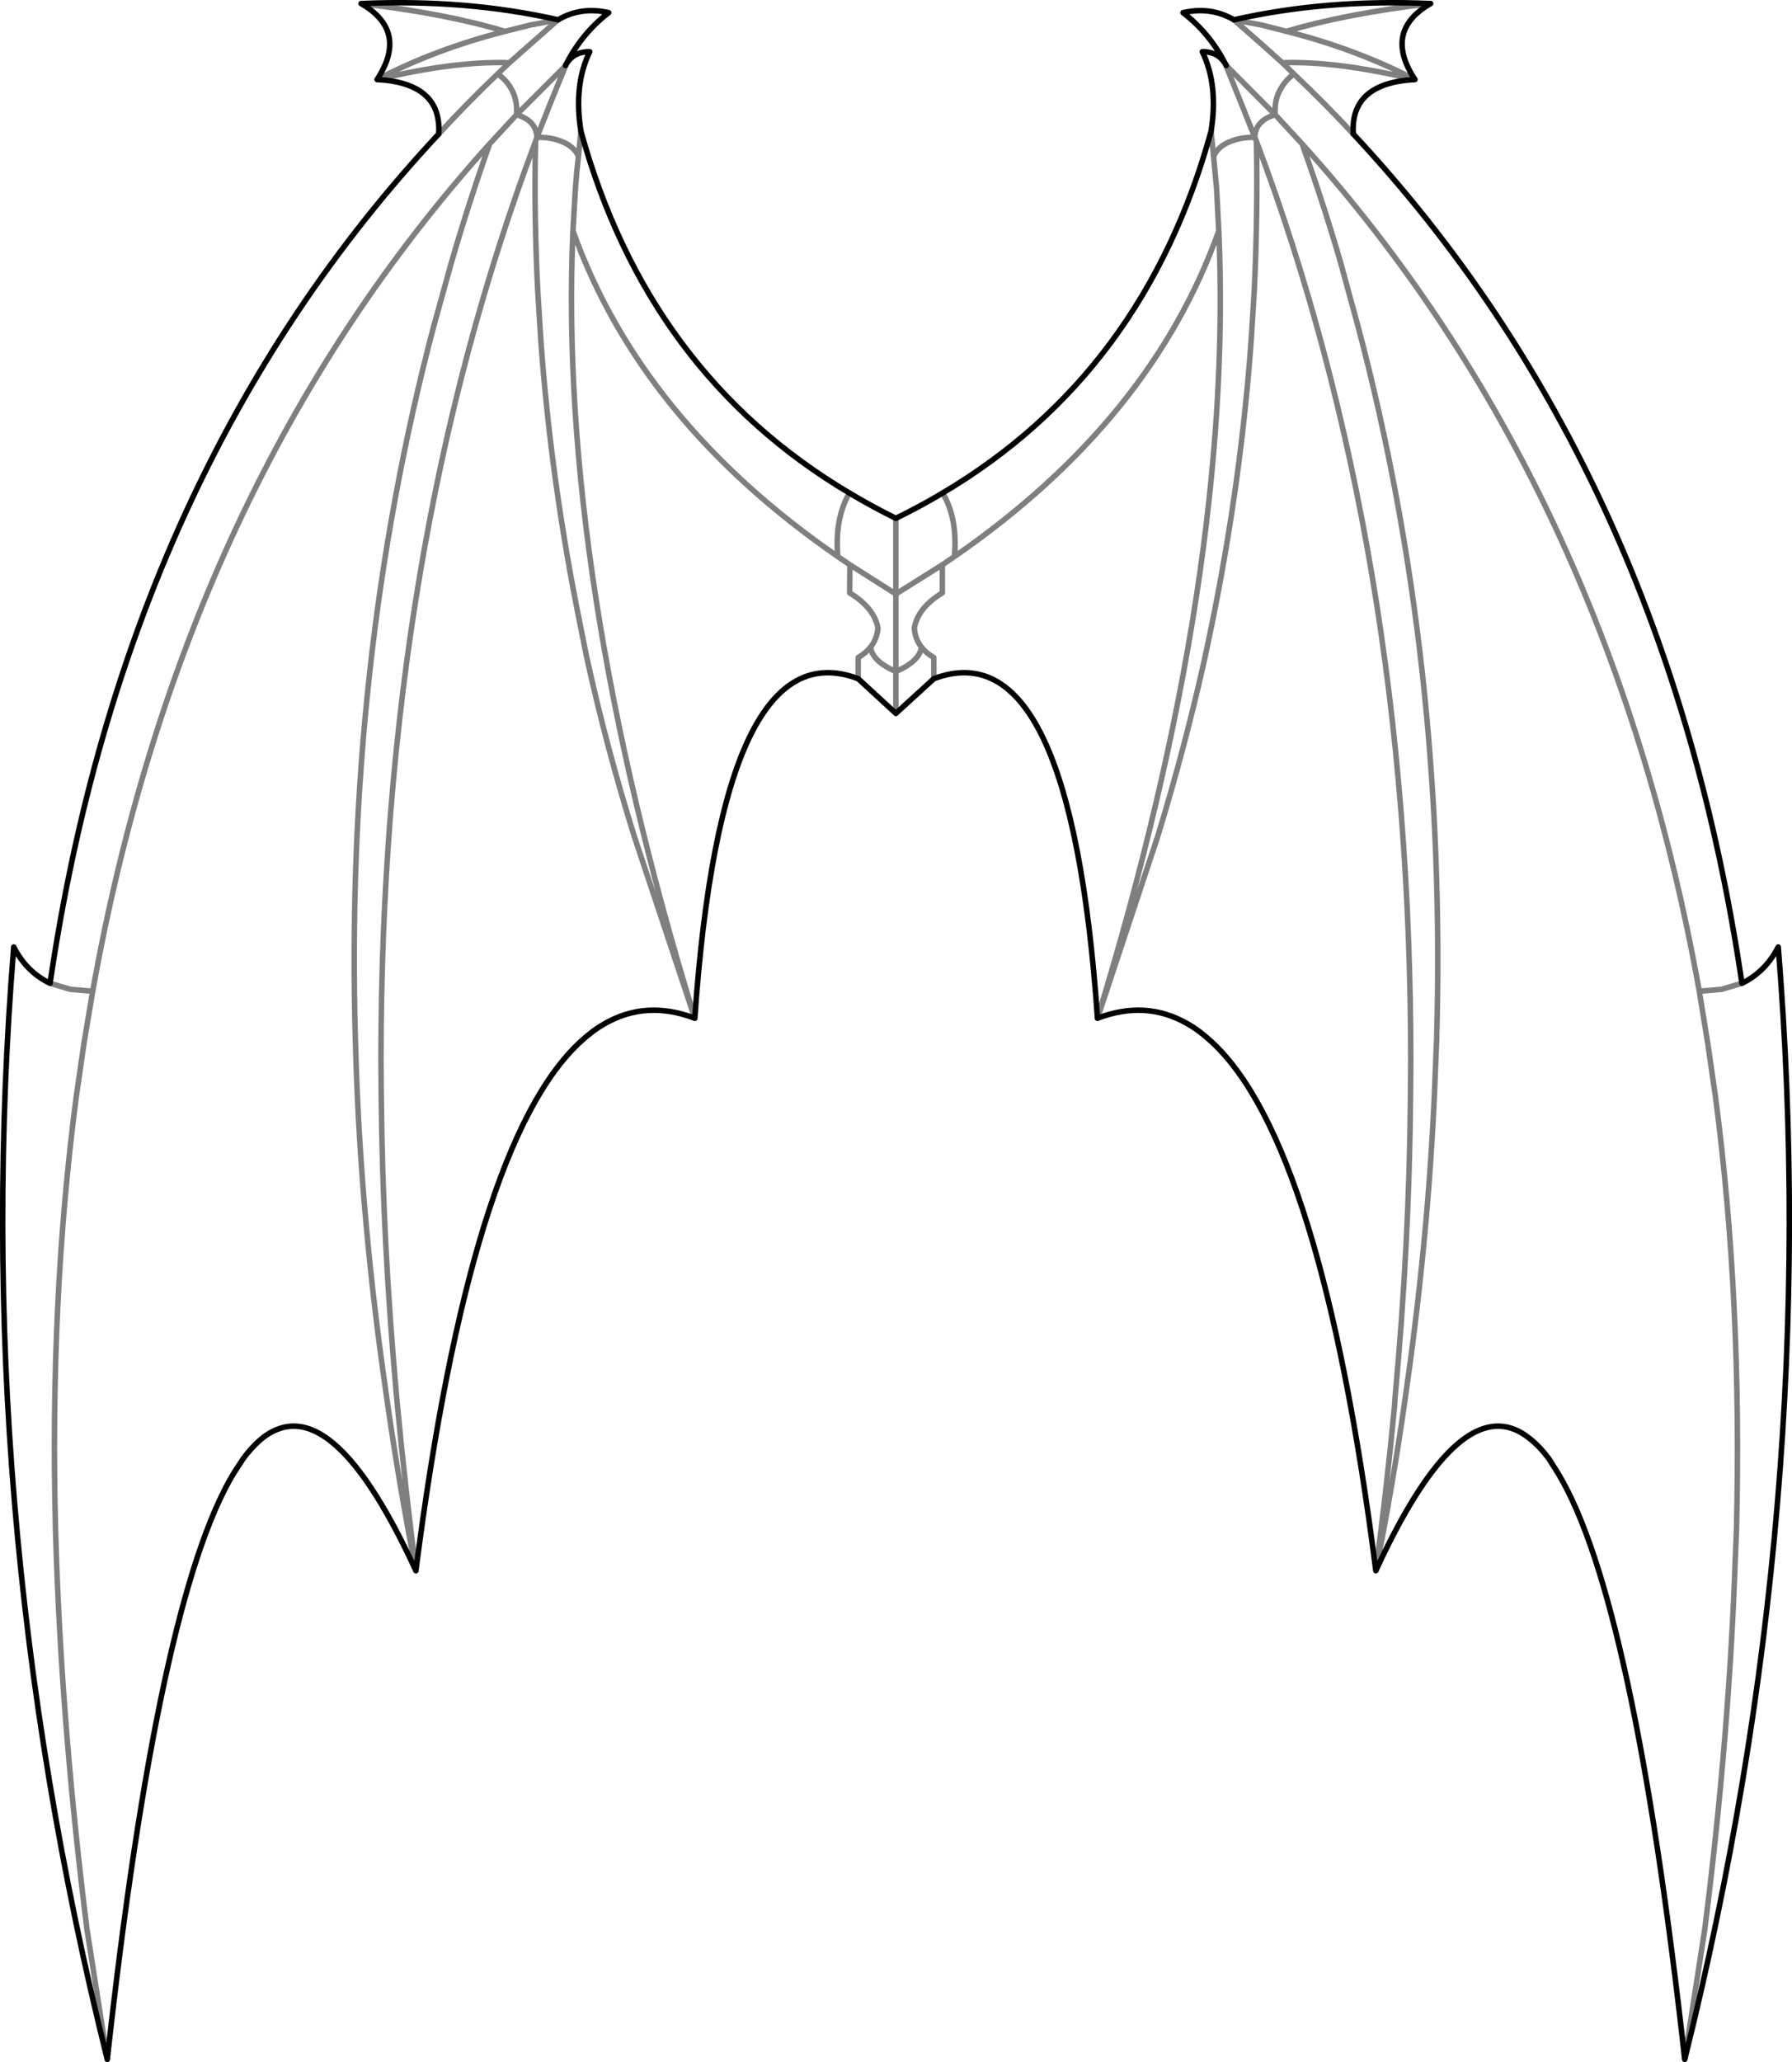 <?xml version="1.0" encoding="UTF-8" standalone="no"?>
<svg xmlns:xlink="http://www.w3.org/1999/xlink" height="374.75px" width="325.75px" xmlns="http://www.w3.org/2000/svg">
  <g transform="matrix(1.0, 0.0, 0.0, 1.0, -237.0, -136.4)">
    <path d="M494.2 150.85 Q482.4 151.5 483.0 160.75 539.85 221.7 553.65 315.1 557.9 313.05 560.25 308.5 568.45 409.6 543.25 510.65 533.95 426.95 520.25 404.2 L518.55 401.5 Q516.6 398.9 514.55 397.45 512.8 396.15 510.9 395.75 500.15 393.5 487.1 421.85 477.15 343.9 457.15 325.65 455.05 323.7 452.85 322.45 445.3 318.1 436.5 321.45 431.55 250.35 406.75 259.75 L399.85 266.05 393.0 259.75 Q368.25 250.35 363.3 321.45 354.45 318.1 346.9 322.45 344.7 323.7 342.6 325.65 322.6 343.9 312.6 421.85 299.55 393.5 288.8 395.75 286.9 396.15 285.1 397.45 283.15 398.9 281.2 401.5 L279.45 404.2 Q265.75 426.95 256.5 510.65 231.3 409.6 239.5 308.5 241.8 313.05 246.1 315.1 259.85 221.7 316.75 160.75 317.35 151.5 305.55 150.85 311.3 142.05 302.65 137.05 321.7 136.2 338.45 140.0 342.6 137.55 347.65 138.7 342.7 142.5 339.8 148.3 341.15 145.75 344.2 145.8 341.25 151.85 342.6 160.25 354.75 204.25 391.4 226.0 395.5 228.45 399.85 230.6 404.25 228.45 408.35 226.0 445.05 204.25 457.15 160.25 458.5 151.85 455.55 145.8 458.55 145.75 459.9 148.3 457.0 142.5 452.05 138.7 457.15 137.55 461.3 140.0 478.05 136.2 497.05 137.05 488.4 142.05 494.2 150.85" fill="none" stroke="#000000" stroke-linecap="round" stroke-linejoin="round" stroke-width="1.0"/>
    <path d="M494.2 150.85 Q479.85 147.45 470.1 147.8 L472.2 149.85 Q477.8 155.15 483.0 160.75 M339.8 148.3 L339.8 148.35 339.8 148.4 Q337.15 154.8 334.6 161.35 337.1 161.35 338.8 162.0 341.25 162.85 342.15 164.8 L342.6 160.25 M333.5 144.35 L338.45 140.0 333.4 140.95 328.8 142.1 Q316.2 145.3 305.55 150.85 319.8 147.45 329.6 147.8 L333.5 144.35 M246.1 315.1 L249.8 316.2 253.85 316.55 Q270.3 224.35 326.0 162.55 L330.9 157.25 Q331.1 154.45 329.85 152.4 329.0 150.9 327.45 149.85 321.9 155.15 316.75 160.75 M342.15 164.8 Q341.8 167.75 341.6 170.65 L341.15 178.35 Q353.45 212.8 389.3 237.55 388.95 233.6 389.7 230.4 390.25 228.0 391.4 226.0 M334.6 161.35 L334.35 162.1 Q334.05 175.6 334.75 189.2 L335.3 198.1 Q337.15 223.8 342.45 249.85 L343.6 255.6 Q347.15 271.9 352.3 288.4 L363.3 321.45 Q338.45 240.55 341.15 178.35 M339.8 148.35 L330.9 157.25 Q334.5 158.3 334.6 161.35 M327.45 149.85 L329.6 147.8 M459.9 148.4 L465.1 161.35 Q465.2 158.3 468.8 157.25 L459.95 148.35 459.9 148.3 459.9 148.4 M494.2 150.85 Q483.5 145.3 470.85 142.1 L466.35 140.95 461.3 140.0 466.25 144.35 470.1 147.8 M472.2 149.85 Q470.75 150.9 469.9 152.4 468.6 154.45 468.8 157.25 L473.7 162.55 Q529.4 224.35 545.9 316.55 L549.95 316.2 553.65 315.1 M465.1 161.35 Q462.65 161.35 460.95 162.0 458.5 162.85 457.6 164.8 L458.15 170.65 458.55 178.35 Q461.3 240.55 436.5 321.45 L447.45 288.4 Q452.5 271.9 456.1 255.6 L457.3 249.85 Q462.6 223.8 464.45 198.1 L465.0 189.2 Q465.65 175.6 465.4 162.1 L465.1 161.35 M457.15 160.25 L457.6 164.8 M473.7 162.55 Q477.5 173.15 480.65 183.95 L483.9 195.85 Q500.1 257.1 498.15 325.4 L497.95 330.25 Q496.95 358.8 492.7 388.65 L492.3 391.5 Q490.15 406.5 487.1 421.85 489.1 406.7 490.5 391.9 L490.6 390.3 Q493.2 362.15 493.4 335.55 L493.45 329.05 Q493.4 236.45 465.4 162.1 M458.55 178.35 Q446.3 212.8 410.5 237.55 L408.3 239.05 408.3 244.15 Q403.85 246.85 403.2 250.55 403.35 252.55 404.5 254.0 405.35 255.1 406.75 255.9 L406.75 259.75 M410.5 237.55 Q410.85 233.6 410.1 230.4 409.55 228.0 408.35 226.0 M389.3 237.55 L391.5 239.05 399.85 244.35 399.85 230.6 M393.0 259.75 L393.0 255.9 Q394.4 255.1 395.25 254.0 396.4 252.55 396.6 250.55 395.9 246.85 391.45 244.15 L391.5 239.05 M408.3 239.05 L399.85 244.35 399.85 258.45 Q404.2 256.55 404.5 254.0 M399.85 266.05 L399.85 258.45 Q395.55 256.55 395.25 254.0 M545.9 316.55 L547.45 326.1 548.85 335.8 Q553.7 372.9 552.65 414.55 L552.45 419.35 Q551.35 451.75 546.9 486.95 L543.25 510.65 M470.85 142.1 Q481.5 138.9 497.05 137.05 M326.0 162.55 Q322.25 173.15 319.1 183.95 L315.8 195.85 Q299.65 257.1 301.6 325.4 L301.75 330.25 Q302.75 358.8 307.05 388.65 L307.45 391.5 Q309.6 406.5 312.6 421.85 310.65 406.7 309.25 391.9 L309.1 390.3 Q306.55 362.15 306.3 335.55 L306.25 329.05 Q306.3 236.45 334.35 162.1 M256.5 510.65 L252.8 486.95 Q248.4 451.75 247.25 419.35 L247.1 414.55 Q246.0 372.9 250.85 335.8 L252.25 326.1 253.85 316.55 M302.65 137.05 Q318.25 138.9 328.8 142.1" fill="none" stroke="#000000" stroke-linecap="round" stroke-linejoin="round" stroke-opacity="0.502" stroke-width="1.0"/>
  </g>
</svg>
